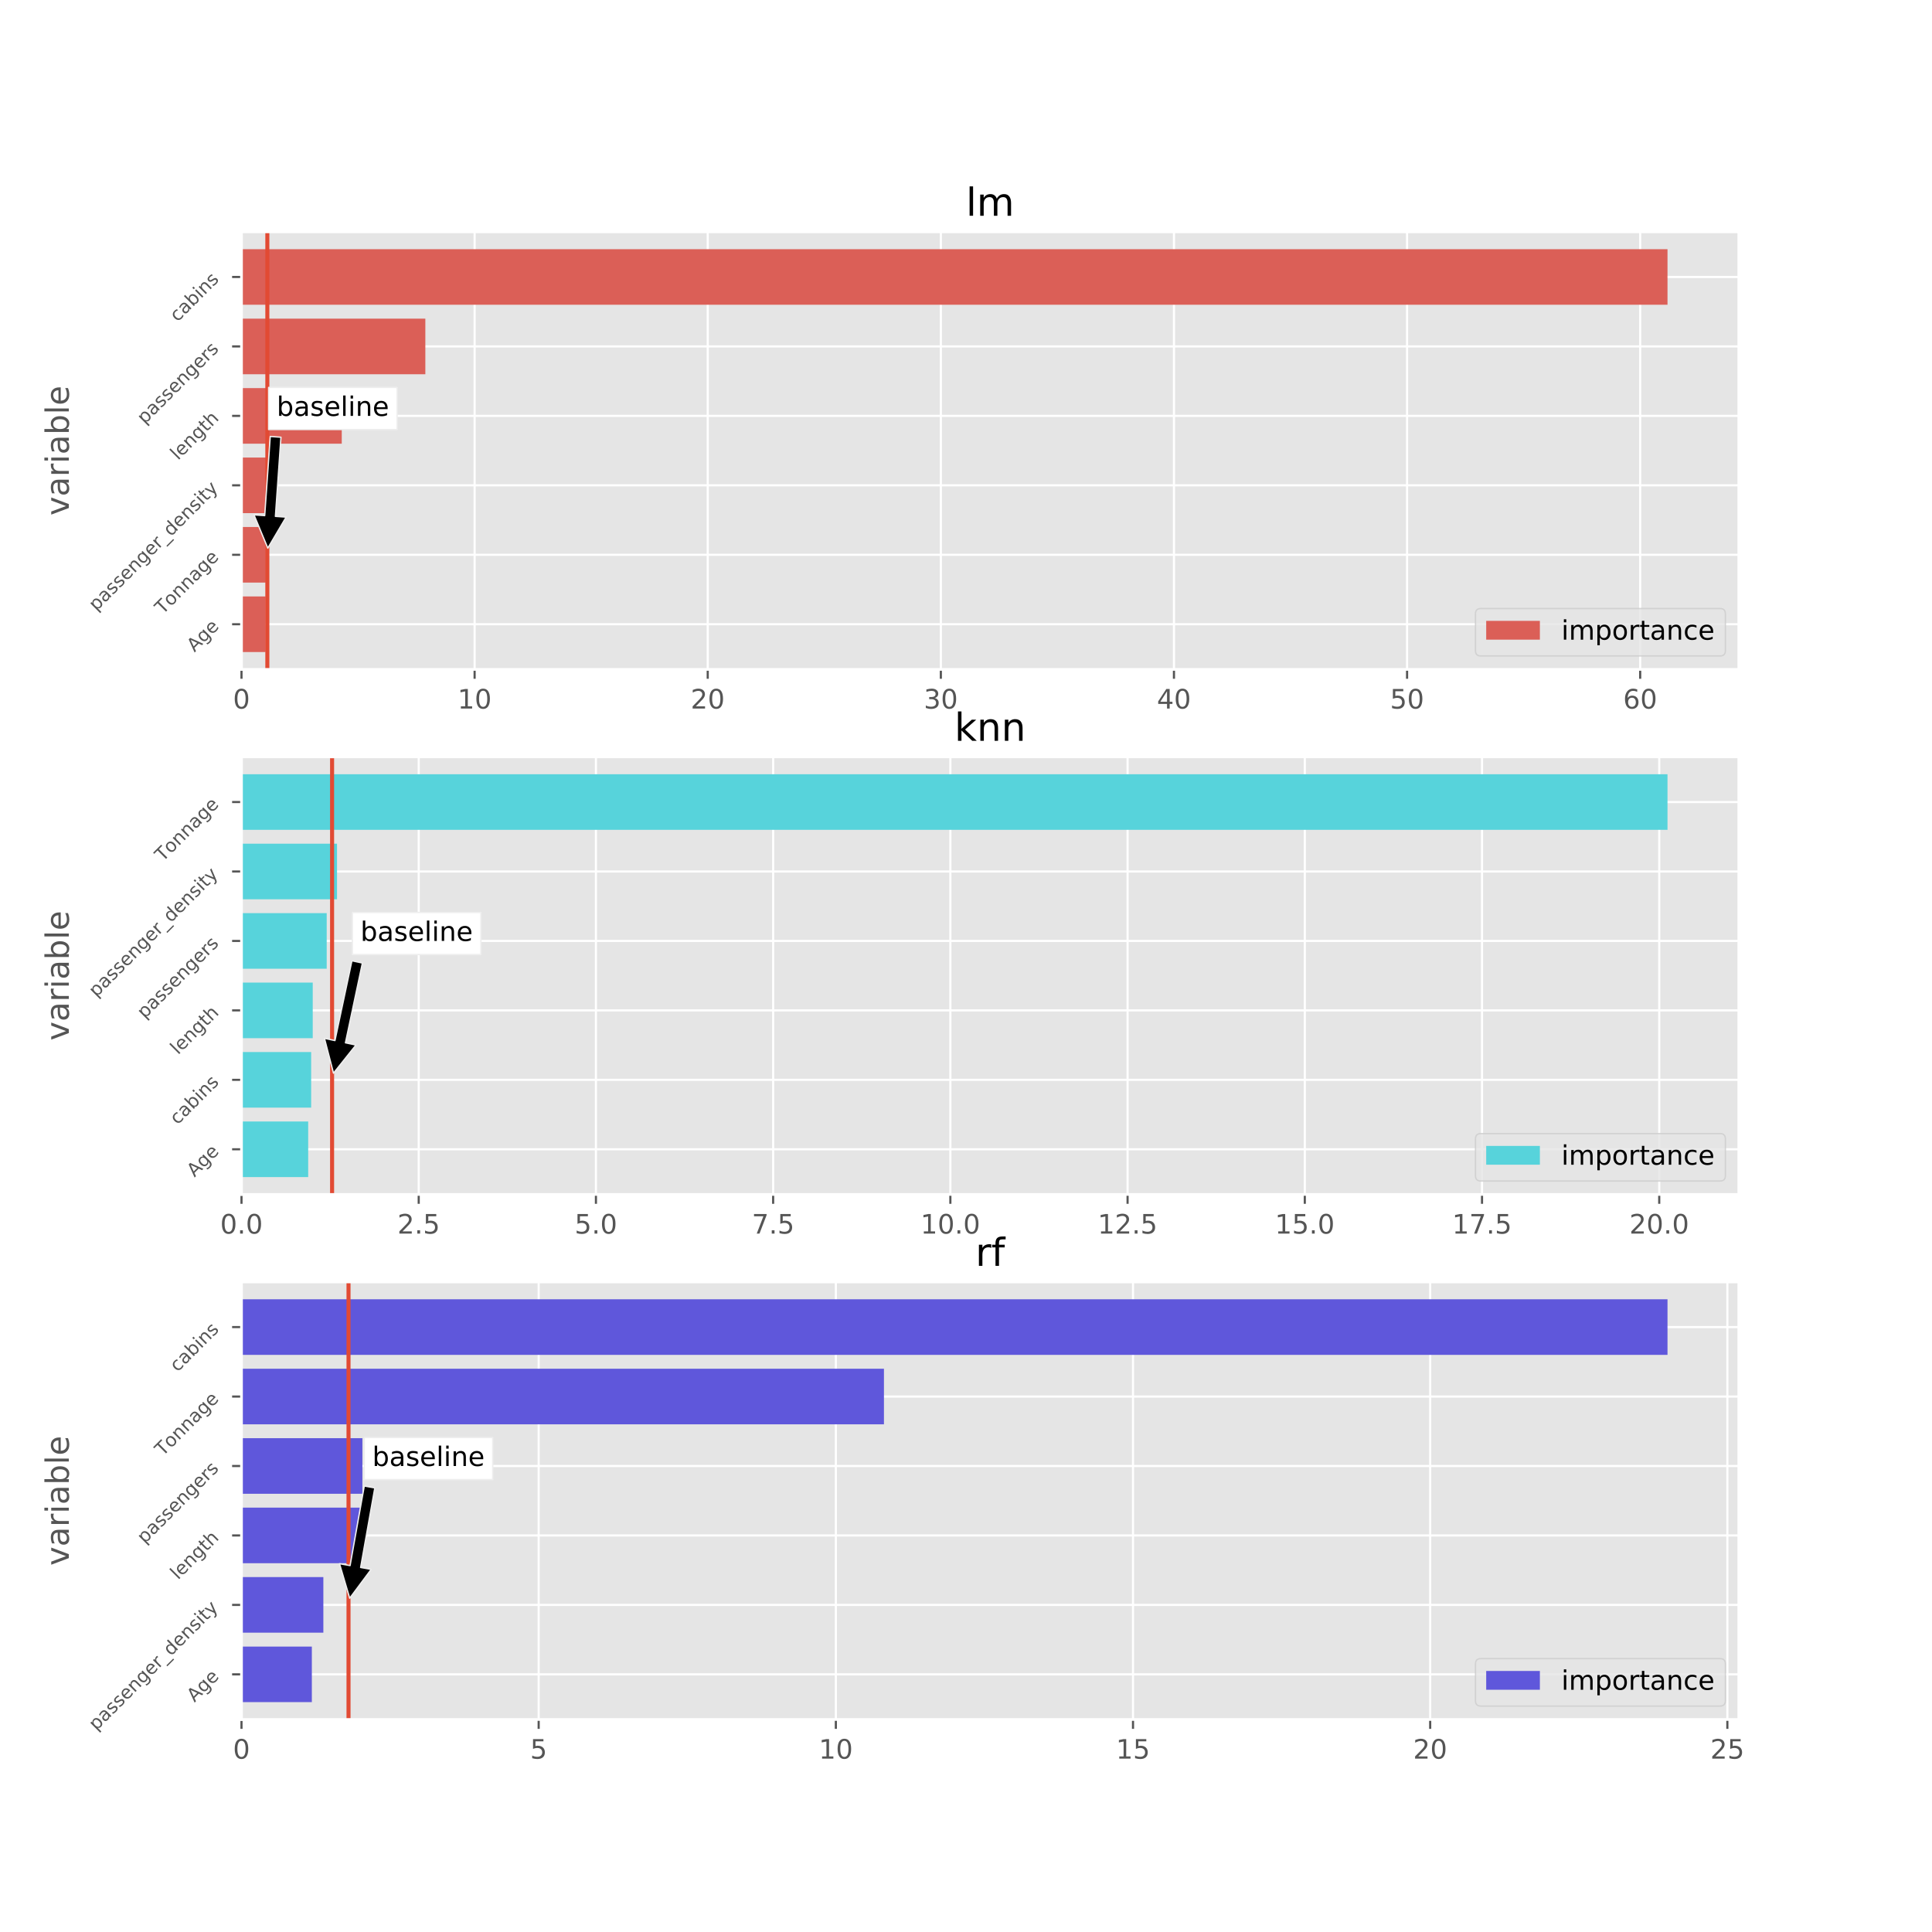 <?xml version="1.0" encoding="utf-8" standalone="no"?>
<!DOCTYPE svg PUBLIC "-//W3C//DTD SVG 1.1//EN"
  "http://www.w3.org/Graphics/SVG/1.1/DTD/svg11.dtd">
<!-- Created with matplotlib (https://matplotlib.org/) -->
<svg height="720pt" version="1.1" viewBox="0 0 720 720" width="720pt" xmlns="http://www.w3.org/2000/svg" xmlns:xlink="http://www.w3.org/1999/xlink">
 <defs>
  <style type="text/css">
*{stroke-linecap:butt;stroke-linejoin:round;}
  </style>
 </defs>
 <g id="figure_1">
  <g id="patch_1">
   <path d="M 0 720 
L 720 720 
L 720 0 
L 0 0 
z
" style="fill:#ffffff;"/>
  </g>
  <g id="axes_1">
   <g id="patch_2">
    <path d="M 90 249.459 
L 648 249.459 
L 648 86.4 
L 90 86.4 
z
" style="fill:#e5e5e5;"/>
   </g>
   <g id="matplotlib.axis_1">
    <g id="xtick_1">
     <g id="line2d_1">
      <path clip-path="url(#p75854a6cb4)" d="M 90 249.459 
L 90 86.4 
" style="fill:none;stroke:#ffffff;stroke-linecap:square;stroke-width:0.8;"/>
     </g>
     <g id="line2d_2">
      <defs>
       <path d="M 0 0 
L 0 3.5 
" id="mda31a9f7e9" style="stroke:#555555;stroke-width:0.8;"/>
      </defs>
      <g>
       <use style="fill:#555555;stroke:#555555;stroke-width:0.8;" x="90" xlink:href="#mda31a9f7e9" y="249.459"/>
      </g>
     </g>
     <g id="text_1">
      <!-- 0 -->
      <defs>
       <path d="M 31.781 66.406 
Q 24.172 66.406 20.328 58.906 
Q 16.5 51.422 16.5 36.375 
Q 16.5 21.391 20.328 13.891 
Q 24.172 6.391 31.781 6.391 
Q 39.453 6.391 43.281 13.891 
Q 47.125 21.391 47.125 36.375 
Q 47.125 51.422 43.281 58.906 
Q 39.453 66.406 31.781 66.406 
z
M 31.781 74.219 
Q 44.047 74.219 50.516 64.516 
Q 56.984 54.828 56.984 36.375 
Q 56.984 17.969 50.516 8.266 
Q 44.047 -1.422 31.781 -1.422 
Q 19.531 -1.422 13.062 8.266 
Q 6.594 17.969 6.594 36.375 
Q 6.594 54.828 13.062 64.516 
Q 19.531 74.219 31.781 74.219 
z
" id="DejaVuSans-48"/>
      </defs>
      <g style="fill:#555555;" transform="translate(86.819 264.057)scale(0.1 -0.1)">
       <use xlink:href="#DejaVuSans-48"/>
      </g>
     </g>
    </g>
    <g id="xtick_2">
     <g id="line2d_3">
      <path clip-path="url(#p75854a6cb4)" d="M 176.875 249.459 
L 176.875 86.4 
" style="fill:none;stroke:#ffffff;stroke-linecap:square;stroke-width:0.8;"/>
     </g>
     <g id="line2d_4">
      <g>
       <use style="fill:#555555;stroke:#555555;stroke-width:0.8;" x="176.875" xlink:href="#mda31a9f7e9" y="249.459"/>
      </g>
     </g>
     <g id="text_2">
      <!-- 10 -->
      <defs>
       <path d="M 12.406 8.297 
L 28.516 8.297 
L 28.516 63.922 
L 10.984 60.406 
L 10.984 69.391 
L 28.422 72.906 
L 38.281 72.906 
L 38.281 8.297 
L 54.391 8.297 
L 54.391 0 
L 12.406 0 
z
" id="DejaVuSans-49"/>
      </defs>
      <g style="fill:#555555;" transform="translate(170.512 264.057)scale(0.1 -0.1)">
       <use xlink:href="#DejaVuSans-49"/>
       <use x="63.623" xlink:href="#DejaVuSans-48"/>
      </g>
     </g>
    </g>
    <g id="xtick_3">
     <g id="line2d_5">
      <path clip-path="url(#p75854a6cb4)" d="M 263.75 249.459 
L 263.75 86.4 
" style="fill:none;stroke:#ffffff;stroke-linecap:square;stroke-width:0.8;"/>
     </g>
     <g id="line2d_6">
      <g>
       <use style="fill:#555555;stroke:#555555;stroke-width:0.8;" x="263.75" xlink:href="#mda31a9f7e9" y="249.459"/>
      </g>
     </g>
     <g id="text_3">
      <!-- 20 -->
      <defs>
       <path d="M 19.188 8.297 
L 53.609 8.297 
L 53.609 0 
L 7.328 0 
L 7.328 8.297 
Q 12.938 14.109 22.625 23.891 
Q 32.328 33.688 34.812 36.531 
Q 39.547 41.844 41.422 45.531 
Q 43.312 49.219 43.312 52.781 
Q 43.312 58.594 39.234 62.25 
Q 35.156 65.922 28.609 65.922 
Q 23.969 65.922 18.812 64.312 
Q 13.672 62.703 7.812 59.422 
L 7.812 69.391 
Q 13.766 71.781 18.938 73 
Q 24.125 74.219 28.422 74.219 
Q 39.75 74.219 46.484 68.547 
Q 53.219 62.891 53.219 53.422 
Q 53.219 48.922 51.531 44.891 
Q 49.859 40.875 45.406 35.406 
Q 44.188 33.984 37.641 27.219 
Q 31.109 20.453 19.188 8.297 
z
" id="DejaVuSans-50"/>
      </defs>
      <g style="fill:#555555;" transform="translate(257.387 264.057)scale(0.1 -0.1)">
       <use xlink:href="#DejaVuSans-50"/>
       <use x="63.623" xlink:href="#DejaVuSans-48"/>
      </g>
     </g>
    </g>
    <g id="xtick_4">
     <g id="line2d_7">
      <path clip-path="url(#p75854a6cb4)" d="M 350.625 249.459 
L 350.625 86.4 
" style="fill:none;stroke:#ffffff;stroke-linecap:square;stroke-width:0.8;"/>
     </g>
     <g id="line2d_8">
      <g>
       <use style="fill:#555555;stroke:#555555;stroke-width:0.8;" x="350.625" xlink:href="#mda31a9f7e9" y="249.459"/>
      </g>
     </g>
     <g id="text_4">
      <!-- 30 -->
      <defs>
       <path d="M 40.578 39.312 
Q 47.656 37.797 51.625 33 
Q 55.609 28.219 55.609 21.188 
Q 55.609 10.406 48.188 4.484 
Q 40.766 -1.422 27.094 -1.422 
Q 22.516 -1.422 17.656 -0.516 
Q 12.797 0.391 7.625 2.203 
L 7.625 11.719 
Q 11.719 9.328 16.594 8.109 
Q 21.484 6.891 26.812 6.891 
Q 36.078 6.891 40.938 10.547 
Q 45.797 14.203 45.797 21.188 
Q 45.797 27.641 41.281 31.266 
Q 36.766 34.906 28.719 34.906 
L 20.219 34.906 
L 20.219 43.016 
L 29.109 43.016 
Q 36.375 43.016 40.234 45.922 
Q 44.094 48.828 44.094 54.297 
Q 44.094 59.906 40.109 62.906 
Q 36.141 65.922 28.719 65.922 
Q 24.656 65.922 20.016 65.031 
Q 15.375 64.156 9.812 62.312 
L 9.812 71.094 
Q 15.438 72.656 20.344 73.438 
Q 25.25 74.219 29.594 74.219 
Q 40.828 74.219 47.359 69.109 
Q 53.906 64.016 53.906 55.328 
Q 53.906 49.266 50.438 45.094 
Q 46.969 40.922 40.578 39.312 
z
" id="DejaVuSans-51"/>
      </defs>
      <g style="fill:#555555;" transform="translate(344.262 264.057)scale(0.1 -0.1)">
       <use xlink:href="#DejaVuSans-51"/>
       <use x="63.623" xlink:href="#DejaVuSans-48"/>
      </g>
     </g>
    </g>
    <g id="xtick_5">
     <g id="line2d_9">
      <path clip-path="url(#p75854a6cb4)" d="M 437.499 249.459 
L 437.499 86.4 
" style="fill:none;stroke:#ffffff;stroke-linecap:square;stroke-width:0.8;"/>
     </g>
     <g id="line2d_10">
      <g>
       <use style="fill:#555555;stroke:#555555;stroke-width:0.8;" x="437.499" xlink:href="#mda31a9f7e9" y="249.459"/>
      </g>
     </g>
     <g id="text_5">
      <!-- 40 -->
      <defs>
       <path d="M 37.797 64.312 
L 12.891 25.391 
L 37.797 25.391 
z
M 35.203 72.906 
L 47.609 72.906 
L 47.609 25.391 
L 58.016 25.391 
L 58.016 17.188 
L 47.609 17.188 
L 47.609 0 
L 37.797 0 
L 37.797 17.188 
L 4.891 17.188 
L 4.891 26.703 
z
" id="DejaVuSans-52"/>
      </defs>
      <g style="fill:#555555;" transform="translate(431.137 264.057)scale(0.1 -0.1)">
       <use xlink:href="#DejaVuSans-52"/>
       <use x="63.623" xlink:href="#DejaVuSans-48"/>
      </g>
     </g>
    </g>
    <g id="xtick_6">
     <g id="line2d_11">
      <path clip-path="url(#p75854a6cb4)" d="M 524.374 249.459 
L 524.374 86.4 
" style="fill:none;stroke:#ffffff;stroke-linecap:square;stroke-width:0.8;"/>
     </g>
     <g id="line2d_12">
      <g>
       <use style="fill:#555555;stroke:#555555;stroke-width:0.8;" x="524.374" xlink:href="#mda31a9f7e9" y="249.459"/>
      </g>
     </g>
     <g id="text_6">
      <!-- 50 -->
      <defs>
       <path d="M 10.797 72.906 
L 49.516 72.906 
L 49.516 64.594 
L 19.828 64.594 
L 19.828 46.734 
Q 21.969 47.469 24.109 47.828 
Q 26.266 48.188 28.422 48.188 
Q 40.625 48.188 47.75 41.5 
Q 54.891 34.812 54.891 23.391 
Q 54.891 11.625 47.562 5.094 
Q 40.234 -1.422 26.906 -1.422 
Q 22.312 -1.422 17.547 -0.641 
Q 12.797 0.141 7.719 1.703 
L 7.719 11.625 
Q 12.109 9.234 16.797 8.062 
Q 21.484 6.891 26.703 6.891 
Q 35.156 6.891 40.078 11.328 
Q 45.016 15.766 45.016 23.391 
Q 45.016 31 40.078 35.438 
Q 35.156 39.891 26.703 39.891 
Q 22.75 39.891 18.812 39.016 
Q 14.891 38.141 10.797 36.281 
z
" id="DejaVuSans-53"/>
      </defs>
      <g style="fill:#555555;" transform="translate(518.012 264.057)scale(0.1 -0.1)">
       <use xlink:href="#DejaVuSans-53"/>
       <use x="63.623" xlink:href="#DejaVuSans-48"/>
      </g>
     </g>
    </g>
    <g id="xtick_7">
     <g id="line2d_13">
      <path clip-path="url(#p75854a6cb4)" d="M 611.249 249.459 
L 611.249 86.4 
" style="fill:none;stroke:#ffffff;stroke-linecap:square;stroke-width:0.8;"/>
     </g>
     <g id="line2d_14">
      <g>
       <use style="fill:#555555;stroke:#555555;stroke-width:0.8;" x="611.249" xlink:href="#mda31a9f7e9" y="249.459"/>
      </g>
     </g>
     <g id="text_7">
      <!-- 60 -->
      <defs>
       <path d="M 33.016 40.375 
Q 26.375 40.375 22.484 35.828 
Q 18.609 31.297 18.609 23.391 
Q 18.609 15.531 22.484 10.953 
Q 26.375 6.391 33.016 6.391 
Q 39.656 6.391 43.531 10.953 
Q 47.406 15.531 47.406 23.391 
Q 47.406 31.297 43.531 35.828 
Q 39.656 40.375 33.016 40.375 
z
M 52.594 71.297 
L 52.594 62.312 
Q 48.875 64.062 45.094 64.984 
Q 41.312 65.922 37.594 65.922 
Q 27.828 65.922 22.672 59.328 
Q 17.531 52.734 16.797 39.406 
Q 19.672 43.656 24.016 45.922 
Q 28.375 48.188 33.594 48.188 
Q 44.578 48.188 50.953 41.516 
Q 57.328 34.859 57.328 23.391 
Q 57.328 12.156 50.688 5.359 
Q 44.047 -1.422 33.016 -1.422 
Q 20.359 -1.422 13.672 8.266 
Q 6.984 17.969 6.984 36.375 
Q 6.984 53.656 15.188 63.938 
Q 23.391 74.219 37.203 74.219 
Q 40.922 74.219 44.703 73.484 
Q 48.484 72.75 52.594 71.297 
z
" id="DejaVuSans-54"/>
      </defs>
      <g style="fill:#555555;" transform="translate(604.887 264.057)scale(0.1 -0.1)">
       <use xlink:href="#DejaVuSans-54"/>
       <use x="63.623" xlink:href="#DejaVuSans-48"/>
      </g>
     </g>
    </g>
   </g>
   <g id="matplotlib.axis_2">
    <g id="ytick_1">
     <g id="line2d_15">
      <path clip-path="url(#p75854a6cb4)" d="M 90 232.635 
L 648 232.635 
" style="fill:none;stroke:#ffffff;stroke-linecap:square;stroke-width:0.8;"/>
     </g>
     <g id="line2d_16">
      <defs>
       <path d="M 0 0 
L -3.5 0 
" id="m79d5ab13c1" style="stroke:#555555;stroke-width:0.8;"/>
      </defs>
      <g>
       <use style="fill:#555555;stroke:#555555;stroke-width:0.8;" x="90" xlink:href="#m79d5ab13c1" y="232.635"/>
      </g>
     </g>
     <g id="text_8">
      <!-- Age -->
      <defs>
       <path d="M 34.188 63.188 
L 20.797 26.906 
L 47.609 26.906 
z
M 28.609 72.906 
L 39.797 72.906 
L 67.578 0 
L 57.328 0 
L 50.688 18.703 
L 17.828 18.703 
L 11.188 0 
L 0.781 0 
z
" id="DejaVuSans-65"/>
       <path d="M 45.406 27.984 
Q 45.406 37.75 41.375 43.109 
Q 37.359 48.484 30.078 48.484 
Q 22.859 48.484 18.828 43.109 
Q 14.797 37.75 14.797 27.984 
Q 14.797 18.266 18.828 12.891 
Q 22.859 7.516 30.078 7.516 
Q 37.359 7.516 41.375 12.891 
Q 45.406 18.266 45.406 27.984 
z
M 54.391 6.781 
Q 54.391 -7.172 48.188 -13.984 
Q 42 -20.797 29.203 -20.797 
Q 24.469 -20.797 20.266 -20.094 
Q 16.062 -19.391 12.109 -17.922 
L 12.109 -9.188 
Q 16.062 -11.328 19.922 -12.344 
Q 23.781 -13.375 27.781 -13.375 
Q 36.625 -13.375 41.016 -8.766 
Q 45.406 -4.156 45.406 5.172 
L 45.406 9.625 
Q 42.625 4.781 38.281 2.391 
Q 33.938 0 27.875 0 
Q 17.828 0 11.672 7.656 
Q 5.516 15.328 5.516 27.984 
Q 5.516 40.672 11.672 48.328 
Q 17.828 56 27.875 56 
Q 33.938 56 38.281 53.609 
Q 42.625 51.219 45.406 46.391 
L 45.406 54.688 
L 54.391 54.688 
z
" id="DejaVuSans-103"/>
       <path d="M 56.203 29.594 
L 56.203 25.203 
L 14.891 25.203 
Q 15.484 15.922 20.484 11.062 
Q 25.484 6.203 34.422 6.203 
Q 39.594 6.203 44.453 7.469 
Q 49.312 8.734 54.109 11.281 
L 54.109 2.781 
Q 49.266 0.734 44.188 -0.344 
Q 39.109 -1.422 33.891 -1.422 
Q 20.797 -1.422 13.156 6.188 
Q 5.516 13.812 5.516 26.812 
Q 5.516 40.234 12.766 48.109 
Q 20.016 56 32.328 56 
Q 43.359 56 49.781 48.891 
Q 56.203 41.797 56.203 29.594 
z
M 47.219 32.234 
Q 47.125 39.594 43.094 43.984 
Q 39.062 48.391 32.422 48.391 
Q 24.906 48.391 20.391 44.141 
Q 15.875 39.891 15.188 32.172 
z
" id="DejaVuSans-101"/>
      </defs>
      <g style="fill:#555555;" transform="translate(72.488 243.219)rotate(-45)scale(0.069 -0.069)">
       <use xlink:href="#DejaVuSans-65"/>
       <use x="68.408" xlink:href="#DejaVuSans-103"/>
       <use x="131.885" xlink:href="#DejaVuSans-101"/>
      </g>
     </g>
    </g>
    <g id="ytick_2">
     <g id="line2d_17">
      <path clip-path="url(#p75854a6cb4)" d="M 90 206.753 
L 648 206.753 
" style="fill:none;stroke:#ffffff;stroke-linecap:square;stroke-width:0.8;"/>
     </g>
     <g id="line2d_18">
      <g>
       <use style="fill:#555555;stroke:#555555;stroke-width:0.8;" x="90" xlink:href="#m79d5ab13c1" y="206.753"/>
      </g>
     </g>
     <g id="text_9">
      <!-- Tonnage -->
      <defs>
       <path d="M -0.297 72.906 
L 61.375 72.906 
L 61.375 64.594 
L 35.5 64.594 
L 35.5 0 
L 25.594 0 
L 25.594 64.594 
L -0.297 64.594 
z
" id="DejaVuSans-84"/>
       <path d="M 30.609 48.391 
Q 23.391 48.391 19.188 42.75 
Q 14.984 37.109 14.984 27.297 
Q 14.984 17.484 19.156 11.844 
Q 23.344 6.203 30.609 6.203 
Q 37.797 6.203 41.984 11.859 
Q 46.188 17.531 46.188 27.297 
Q 46.188 37.016 41.984 42.703 
Q 37.797 48.391 30.609 48.391 
z
M 30.609 56 
Q 42.328 56 49.016 48.375 
Q 55.719 40.766 55.719 27.297 
Q 55.719 13.875 49.016 6.219 
Q 42.328 -1.422 30.609 -1.422 
Q 18.844 -1.422 12.172 6.219 
Q 5.516 13.875 5.516 27.297 
Q 5.516 40.766 12.172 48.375 
Q 18.844 56 30.609 56 
z
" id="DejaVuSans-111"/>
       <path d="M 54.891 33.016 
L 54.891 0 
L 45.906 0 
L 45.906 32.719 
Q 45.906 40.484 42.875 44.328 
Q 39.844 48.188 33.797 48.188 
Q 26.516 48.188 22.312 43.547 
Q 18.109 38.922 18.109 30.906 
L 18.109 0 
L 9.078 0 
L 9.078 54.688 
L 18.109 54.688 
L 18.109 46.188 
Q 21.344 51.125 25.703 53.562 
Q 30.078 56 35.797 56 
Q 45.219 56 50.047 50.172 
Q 54.891 44.344 54.891 33.016 
z
" id="DejaVuSans-110"/>
       <path d="M 34.281 27.484 
Q 23.391 27.484 19.188 25 
Q 14.984 22.516 14.984 16.5 
Q 14.984 11.719 18.141 8.906 
Q 21.297 6.109 26.703 6.109 
Q 34.188 6.109 38.703 11.406 
Q 43.219 16.703 43.219 25.484 
L 43.219 27.484 
z
M 52.203 31.203 
L 52.203 0 
L 43.219 0 
L 43.219 8.297 
Q 40.141 3.328 35.547 0.953 
Q 30.953 -1.422 24.312 -1.422 
Q 15.922 -1.422 10.953 3.297 
Q 6 8.016 6 15.922 
Q 6 25.141 12.172 29.828 
Q 18.359 34.516 30.609 34.516 
L 43.219 34.516 
L 43.219 35.406 
Q 43.219 41.609 39.141 45 
Q 35.062 48.391 27.688 48.391 
Q 23 48.391 18.547 47.266 
Q 14.109 46.141 10.016 43.891 
L 10.016 52.203 
Q 14.938 54.109 19.578 55.047 
Q 24.219 56 28.609 56 
Q 40.484 56 46.344 49.844 
Q 52.203 43.703 52.203 31.203 
z
" id="DejaVuSans-97"/>
      </defs>
      <g style="fill:#555555;" transform="translate(60.63 229.194)rotate(-45)scale(0.069 -0.069)">
       <use xlink:href="#DejaVuSans-84"/>
       <use x="60.818" xlink:href="#DejaVuSans-111"/>
       <use x="122" xlink:href="#DejaVuSans-110"/>
       <use x="185.379" xlink:href="#DejaVuSans-110"/>
       <use x="248.758" xlink:href="#DejaVuSans-97"/>
       <use x="310.037" xlink:href="#DejaVuSans-103"/>
       <use x="373.514" xlink:href="#DejaVuSans-101"/>
      </g>
     </g>
    </g>
    <g id="ytick_3">
     <g id="line2d_19">
      <path clip-path="url(#p75854a6cb4)" d="M 90 180.871 
L 648 180.871 
" style="fill:none;stroke:#ffffff;stroke-linecap:square;stroke-width:0.8;"/>
     </g>
     <g id="line2d_20">
      <g>
       <use style="fill:#555555;stroke:#555555;stroke-width:0.8;" x="90" xlink:href="#m79d5ab13c1" y="180.871"/>
      </g>
     </g>
     <g id="text_10">
      <!-- passenger_density -->
      <defs>
       <path d="M 18.109 8.203 
L 18.109 -20.797 
L 9.078 -20.797 
L 9.078 54.688 
L 18.109 54.688 
L 18.109 46.391 
Q 20.953 51.266 25.266 53.625 
Q 29.594 56 35.594 56 
Q 45.562 56 51.781 48.094 
Q 58.016 40.188 58.016 27.297 
Q 58.016 14.406 51.781 6.484 
Q 45.562 -1.422 35.594 -1.422 
Q 29.594 -1.422 25.266 0.953 
Q 20.953 3.328 18.109 8.203 
z
M 48.688 27.297 
Q 48.688 37.203 44.609 42.844 
Q 40.531 48.484 33.406 48.484 
Q 26.266 48.484 22.188 42.844 
Q 18.109 37.203 18.109 27.297 
Q 18.109 17.391 22.188 11.75 
Q 26.266 6.109 33.406 6.109 
Q 40.531 6.109 44.609 11.75 
Q 48.688 17.391 48.688 27.297 
z
" id="DejaVuSans-112"/>
       <path d="M 44.281 53.078 
L 44.281 44.578 
Q 40.484 46.531 36.375 47.5 
Q 32.281 48.484 27.875 48.484 
Q 21.188 48.484 17.844 46.438 
Q 14.5 44.391 14.5 40.281 
Q 14.5 37.156 16.891 35.375 
Q 19.281 33.594 26.516 31.984 
L 29.594 31.297 
Q 39.156 29.25 43.188 25.516 
Q 47.219 21.781 47.219 15.094 
Q 47.219 7.469 41.188 3.016 
Q 35.156 -1.422 24.609 -1.422 
Q 20.219 -1.422 15.453 -0.562 
Q 10.688 0.297 5.422 2 
L 5.422 11.281 
Q 10.406 8.688 15.234 7.391 
Q 20.062 6.109 24.812 6.109 
Q 31.156 6.109 34.562 8.281 
Q 37.984 10.453 37.984 14.406 
Q 37.984 18.062 35.516 20.016 
Q 33.062 21.969 24.703 23.781 
L 21.578 24.516 
Q 13.234 26.266 9.516 29.906 
Q 5.812 33.547 5.812 39.891 
Q 5.812 47.609 11.281 51.797 
Q 16.75 56 26.812 56 
Q 31.781 56 36.172 55.266 
Q 40.578 54.547 44.281 53.078 
z
" id="DejaVuSans-115"/>
       <path d="M 41.109 46.297 
Q 39.594 47.172 37.812 47.578 
Q 36.031 48 33.891 48 
Q 26.266 48 22.188 43.047 
Q 18.109 38.094 18.109 28.812 
L 18.109 0 
L 9.078 0 
L 9.078 54.688 
L 18.109 54.688 
L 18.109 46.188 
Q 20.953 51.172 25.484 53.578 
Q 30.031 56 36.531 56 
Q 37.453 56 38.578 55.875 
Q 39.703 55.766 41.062 55.516 
z
" id="DejaVuSans-114"/>
       <path d="M 50.984 -16.609 
L 50.984 -23.578 
L -0.984 -23.578 
L -0.984 -16.609 
z
" id="DejaVuSans-95"/>
       <path d="M 45.406 46.391 
L 45.406 75.984 
L 54.391 75.984 
L 54.391 0 
L 45.406 0 
L 45.406 8.203 
Q 42.578 3.328 38.25 0.953 
Q 33.938 -1.422 27.875 -1.422 
Q 17.969 -1.422 11.734 6.484 
Q 5.516 14.406 5.516 27.297 
Q 5.516 40.188 11.734 48.094 
Q 17.969 56 27.875 56 
Q 33.938 56 38.25 53.625 
Q 42.578 51.266 45.406 46.391 
z
M 14.797 27.297 
Q 14.797 17.391 18.875 11.75 
Q 22.953 6.109 30.078 6.109 
Q 37.203 6.109 41.297 11.75 
Q 45.406 17.391 45.406 27.297 
Q 45.406 37.203 41.297 42.844 
Q 37.203 48.484 30.078 48.484 
Q 22.953 48.484 18.875 42.844 
Q 14.797 37.203 14.797 27.297 
z
" id="DejaVuSans-100"/>
       <path d="M 9.422 54.688 
L 18.406 54.688 
L 18.406 0 
L 9.422 0 
z
M 9.422 75.984 
L 18.406 75.984 
L 18.406 64.594 
L 9.422 64.594 
z
" id="DejaVuSans-105"/>
       <path d="M 18.312 70.219 
L 18.312 54.688 
L 36.812 54.688 
L 36.812 47.703 
L 18.312 47.703 
L 18.312 18.016 
Q 18.312 11.328 20.141 9.422 
Q 21.969 7.516 27.594 7.516 
L 36.812 7.516 
L 36.812 0 
L 27.594 0 
Q 17.188 0 13.234 3.875 
Q 9.281 7.766 9.281 18.016 
L 9.281 47.703 
L 2.688 47.703 
L 2.688 54.688 
L 9.281 54.688 
L 9.281 70.219 
z
" id="DejaVuSans-116"/>
       <path d="M 32.172 -5.078 
Q 28.375 -14.844 24.75 -17.812 
Q 21.141 -20.797 15.094 -20.797 
L 7.906 -20.797 
L 7.906 -13.281 
L 13.188 -13.281 
Q 16.891 -13.281 18.938 -11.516 
Q 21 -9.766 23.484 -3.219 
L 25.094 0.875 
L 2.984 54.688 
L 12.5 54.688 
L 29.594 11.922 
L 46.688 54.688 
L 56.203 54.688 
z
" id="DejaVuSans-121"/>
      </defs>
      <g style="fill:#555555;" transform="translate(35.879 227.927)rotate(-45)scale(0.069 -0.069)">
       <use xlink:href="#DejaVuSans-112"/>
       <use x="63.477" xlink:href="#DejaVuSans-97"/>
       <use x="124.756" xlink:href="#DejaVuSans-115"/>
       <use x="176.855" xlink:href="#DejaVuSans-115"/>
       <use x="228.955" xlink:href="#DejaVuSans-101"/>
       <use x="290.479" xlink:href="#DejaVuSans-110"/>
       <use x="353.857" xlink:href="#DejaVuSans-103"/>
       <use x="417.334" xlink:href="#DejaVuSans-101"/>
       <use x="478.857" xlink:href="#DejaVuSans-114"/>
       <use x="519.971" xlink:href="#DejaVuSans-95"/>
       <use x="569.971" xlink:href="#DejaVuSans-100"/>
       <use x="633.447" xlink:href="#DejaVuSans-101"/>
       <use x="694.971" xlink:href="#DejaVuSans-110"/>
       <use x="758.35" xlink:href="#DejaVuSans-115"/>
       <use x="810.449" xlink:href="#DejaVuSans-105"/>
       <use x="838.232" xlink:href="#DejaVuSans-116"/>
       <use x="877.441" xlink:href="#DejaVuSans-121"/>
      </g>
     </g>
    </g>
    <g id="ytick_4">
     <g id="line2d_21">
      <path clip-path="url(#p75854a6cb4)" d="M 90 154.988 
L 648 154.988 
" style="fill:none;stroke:#ffffff;stroke-linecap:square;stroke-width:0.8;"/>
     </g>
     <g id="line2d_22">
      <g>
       <use style="fill:#555555;stroke:#555555;stroke-width:0.8;" x="90" xlink:href="#m79d5ab13c1" y="154.988"/>
      </g>
     </g>
     <g id="text_11">
      <!-- length -->
      <defs>
       <path d="M 9.422 75.984 
L 18.406 75.984 
L 18.406 0 
L 9.422 0 
z
" id="DejaVuSans-108"/>
       <path d="M 54.891 33.016 
L 54.891 0 
L 45.906 0 
L 45.906 32.719 
Q 45.906 40.484 42.875 44.328 
Q 39.844 48.188 33.797 48.188 
Q 26.516 48.188 22.312 43.547 
Q 18.109 38.922 18.109 30.906 
L 18.109 0 
L 9.078 0 
L 9.078 75.984 
L 18.109 75.984 
L 18.109 46.188 
Q 21.344 51.125 25.703 53.562 
Q 30.078 56 35.797 56 
Q 45.219 56 50.047 50.172 
Q 54.891 44.344 54.891 33.016 
z
" id="DejaVuSans-104"/>
      </defs>
      <g style="fill:#555555;" transform="translate(66.337 171.722)rotate(-45)scale(0.069 -0.069)">
       <use xlink:href="#DejaVuSans-108"/>
       <use x="27.783" xlink:href="#DejaVuSans-101"/>
       <use x="89.307" xlink:href="#DejaVuSans-110"/>
       <use x="152.686" xlink:href="#DejaVuSans-103"/>
       <use x="216.162" xlink:href="#DejaVuSans-116"/>
       <use x="255.371" xlink:href="#DejaVuSans-104"/>
      </g>
     </g>
    </g>
    <g id="ytick_5">
     <g id="line2d_23">
      <path clip-path="url(#p75854a6cb4)" d="M 90 129.106 
L 648 129.106 
" style="fill:none;stroke:#ffffff;stroke-linecap:square;stroke-width:0.8;"/>
     </g>
     <g id="line2d_24">
      <g>
       <use style="fill:#555555;stroke:#555555;stroke-width:0.8;" x="90" xlink:href="#m79d5ab13c1" y="129.106"/>
      </g>
     </g>
     <g id="text_12">
      <!-- passengers -->
      <g style="fill:#555555;" transform="translate(53.906 158.272)rotate(-45)scale(0.069 -0.069)">
       <use xlink:href="#DejaVuSans-112"/>
       <use x="63.477" xlink:href="#DejaVuSans-97"/>
       <use x="124.756" xlink:href="#DejaVuSans-115"/>
       <use x="176.855" xlink:href="#DejaVuSans-115"/>
       <use x="228.955" xlink:href="#DejaVuSans-101"/>
       <use x="290.479" xlink:href="#DejaVuSans-110"/>
       <use x="353.857" xlink:href="#DejaVuSans-103"/>
       <use x="417.334" xlink:href="#DejaVuSans-101"/>
       <use x="478.857" xlink:href="#DejaVuSans-114"/>
       <use x="519.971" xlink:href="#DejaVuSans-115"/>
      </g>
     </g>
    </g>
    <g id="ytick_6">
     <g id="line2d_25">
      <path clip-path="url(#p75854a6cb4)" d="M 90 103.224 
L 648 103.224 
" style="fill:none;stroke:#ffffff;stroke-linecap:square;stroke-width:0.8;"/>
     </g>
     <g id="line2d_26">
      <g>
       <use style="fill:#555555;stroke:#555555;stroke-width:0.8;" x="90" xlink:href="#m79d5ab13c1" y="103.224"/>
      </g>
     </g>
     <g id="text_13">
      <!-- cabins -->
      <defs>
       <path d="M 48.781 52.594 
L 48.781 44.188 
Q 44.969 46.297 41.141 47.344 
Q 37.312 48.391 33.406 48.391 
Q 24.656 48.391 19.812 42.844 
Q 14.984 37.312 14.984 27.297 
Q 14.984 17.281 19.812 11.734 
Q 24.656 6.203 33.406 6.203 
Q 37.312 6.203 41.141 7.25 
Q 44.969 8.297 48.781 10.406 
L 48.781 2.094 
Q 45.016 0.344 40.984 -0.531 
Q 36.969 -1.422 32.422 -1.422 
Q 20.062 -1.422 12.781 6.344 
Q 5.516 14.109 5.516 27.297 
Q 5.516 40.672 12.859 48.328 
Q 20.219 56 33.016 56 
Q 37.156 56 41.109 55.141 
Q 45.062 54.297 48.781 52.594 
z
" id="DejaVuSans-99"/>
       <path d="M 48.688 27.297 
Q 48.688 37.203 44.609 42.844 
Q 40.531 48.484 33.406 48.484 
Q 26.266 48.484 22.188 42.844 
Q 18.109 37.203 18.109 27.297 
Q 18.109 17.391 22.188 11.75 
Q 26.266 6.109 33.406 6.109 
Q 40.531 6.109 44.609 11.75 
Q 48.688 17.391 48.688 27.297 
z
M 18.109 46.391 
Q 20.953 51.266 25.266 53.625 
Q 29.594 56 35.594 56 
Q 45.562 56 51.781 48.094 
Q 58.016 40.188 58.016 27.297 
Q 58.016 14.406 51.781 6.484 
Q 45.562 -1.422 35.594 -1.422 
Q 29.594 -1.422 25.266 0.953 
Q 20.953 3.328 18.109 8.203 
L 18.109 0 
L 9.078 0 
L 9.078 75.984 
L 18.109 75.984 
z
" id="DejaVuSans-98"/>
      </defs>
      <g style="fill:#555555;" transform="translate(66.129 120.166)rotate(-45)scale(0.069 -0.069)">
       <use xlink:href="#DejaVuSans-99"/>
       <use x="54.98" xlink:href="#DejaVuSans-97"/>
       <use x="116.26" xlink:href="#DejaVuSans-98"/>
       <use x="179.736" xlink:href="#DejaVuSans-105"/>
       <use x="207.52" xlink:href="#DejaVuSans-110"/>
       <use x="270.898" xlink:href="#DejaVuSans-115"/>
      </g>
     </g>
    </g>
    <g id="text_14">
     <!-- variable -->
     <defs>
      <path d="M 2.984 54.688 
L 12.5 54.688 
L 29.594 8.797 
L 46.688 54.688 
L 56.203 54.688 
L 35.688 0 
L 23.484 0 
z
" id="DejaVuSans-118"/>
     </defs>
     <g style="fill:#555555;" transform="translate(25.655 192.136)rotate(-90)scale(0.12 -0.12)">
      <use xlink:href="#DejaVuSans-118"/>
      <use x="59.18" xlink:href="#DejaVuSans-97"/>
      <use x="120.459" xlink:href="#DejaVuSans-114"/>
      <use x="161.572" xlink:href="#DejaVuSans-105"/>
      <use x="189.355" xlink:href="#DejaVuSans-97"/>
      <use x="250.635" xlink:href="#DejaVuSans-98"/>
      <use x="314.111" xlink:href="#DejaVuSans-108"/>
      <use x="341.895" xlink:href="#DejaVuSans-101"/>
     </g>
    </g>
   </g>
   <g id="patch_3">
    <path clip-path="url(#p75854a6cb4)" d="M 90 242.988 
L 98.994 242.988 
L 98.994 222.282 
L 90 222.282 
z
" style="fill:#db5f57;"/>
   </g>
   <g id="patch_4">
    <path clip-path="url(#p75854a6cb4)" d="M 90 217.106 
L 99.048 217.106 
L 99.048 196.4 
L 90 196.4 
z
" style="fill:#db5f57;"/>
   </g>
   <g id="patch_5">
    <path clip-path="url(#p75854a6cb4)" d="M 90 191.224 
L 99.495 191.224 
L 99.495 170.518 
L 90 170.518 
z
" style="fill:#db5f57;"/>
   </g>
   <g id="patch_6">
    <path clip-path="url(#p75854a6cb4)" d="M 90 165.341 
L 127.364 165.341 
L 127.364 144.635 
L 90 144.635 
z
" style="fill:#db5f57;"/>
   </g>
   <g id="patch_7">
    <path clip-path="url(#p75854a6cb4)" d="M 90 139.459 
L 158.512 139.459 
L 158.512 118.753 
L 90 118.753 
z
" style="fill:#db5f57;"/>
   </g>
   <g id="patch_8">
    <path clip-path="url(#p75854a6cb4)" d="M 90 113.576 
L 621.429 113.576 
L 621.429 92.871 
L 90 92.871 
z
" style="fill:#db5f57;"/>
   </g>
   <g id="line2d_27">
    <path clip-path="url(#p75854a6cb4)" d="M 99.631 249.459 
L 99.631 86.4 
" style="fill:none;stroke:#e24a33;stroke-linecap:square;stroke-width:1.5;"/>
   </g>
   <g id="patch_9">
    <path d="M 90 249.459 
L 90 86.4 
" style="fill:none;stroke:#ffffff;stroke-linecap:square;stroke-linejoin:miter;"/>
   </g>
   <g id="patch_10">
    <path d="M 648 249.459 
L 648 86.4 
" style="fill:none;stroke:#ffffff;stroke-linecap:square;stroke-linejoin:miter;"/>
   </g>
   <g id="patch_11">
    <path d="M 90 249.459 
L 648 249.459 
" style="fill:none;stroke:#ffffff;stroke-linecap:square;stroke-linejoin:miter;"/>
   </g>
   <g id="patch_12">
    <path d="M 90 86.4 
L 648 86.4 
" style="fill:none;stroke:#ffffff;stroke-linecap:square;stroke-linejoin:miter;"/>
   </g>
   <g id="patch_13">
    <path d="M 104.7 162.941 
Q 103.669 177.687 102.638 192.432 
L 106.628 192.712 
Q 103.217 198.489 99.805 204.266 
Q 97.231 198.07 94.657 191.874 
L 98.647 192.153 
Q 99.679 177.408 100.71 162.662 
L 104.7 162.941 
z
" style="stroke:#eeeeee;stroke-linecap:round;stroke-width:0.5;"/>
   </g>
   <g id="text_15">
    <g id="patch_14">
     <path d="M 100.106 160.068 
L 147.992 160.068 
L 147.992 144.39 
L 100.106 144.39 
z
" style="fill:#ffffff;stroke:#eeeeee;stroke-linejoin:miter;stroke-width:0.5;"/>
    </g>
    <!-- baseline -->
    <g transform="translate(103.106 154.988)scale(0.1 -0.1)">
     <use xlink:href="#DejaVuSans-98"/>
     <use x="63.477" xlink:href="#DejaVuSans-97"/>
     <use x="124.756" xlink:href="#DejaVuSans-115"/>
     <use x="176.855" xlink:href="#DejaVuSans-101"/>
     <use x="238.379" xlink:href="#DejaVuSans-108"/>
     <use x="266.162" xlink:href="#DejaVuSans-105"/>
     <use x="293.945" xlink:href="#DejaVuSans-110"/>
     <use x="357.324" xlink:href="#DejaVuSans-101"/>
    </g>
   </g>
   <g id="text_16">
    <!-- lm -->
    <defs>
     <path d="M 52 44.188 
Q 55.375 50.25 60.062 53.125 
Q 64.75 56 71.094 56 
Q 79.641 56 84.281 50.016 
Q 88.922 44.047 88.922 33.016 
L 88.922 0 
L 79.891 0 
L 79.891 32.719 
Q 79.891 40.578 77.094 44.375 
Q 74.312 48.188 68.609 48.188 
Q 61.625 48.188 57.562 43.547 
Q 53.516 38.922 53.516 30.906 
L 53.516 0 
L 44.484 0 
L 44.484 32.719 
Q 44.484 40.625 41.703 44.406 
Q 38.922 48.188 33.109 48.188 
Q 26.219 48.188 22.156 43.531 
Q 18.109 38.875 18.109 30.906 
L 18.109 0 
L 9.078 0 
L 9.078 54.688 
L 18.109 54.688 
L 18.109 46.188 
Q 21.188 51.219 25.484 53.609 
Q 29.781 56 35.688 56 
Q 41.656 56 45.828 52.969 
Q 50 49.953 52 44.188 
z
" id="DejaVuSans-109"/>
    </defs>
    <g transform="translate(359.986 80.4)scale(0.144 -0.144)">
     <use xlink:href="#DejaVuSans-108"/>
     <use x="27.783" xlink:href="#DejaVuSans-109"/>
    </g>
   </g>
   <g id="legend_1">
    <g id="patch_15">
     <path d="M 551.866 244.459 
L 641 244.459 
Q 643 244.459 643 242.459 
L 643 228.781 
Q 643 226.781 641 226.781 
L 551.866 226.781 
Q 549.866 226.781 549.866 228.781 
L 549.866 242.459 
Q 549.866 244.459 551.866 244.459 
z
" style="fill:#e5e5e5;opacity:0.8;stroke:#cccccc;stroke-linejoin:miter;stroke-width:0.5;"/>
    </g>
    <g id="patch_16">
     <path d="M 553.866 238.379 
L 573.866 238.379 
L 573.866 231.379 
L 553.866 231.379 
z
" style="fill:#db5f57;"/>
    </g>
    <g id="text_17">
     <!-- importance -->
     <g transform="translate(581.866 238.379)scale(0.1 -0.1)">
      <use xlink:href="#DejaVuSans-105"/>
      <use x="27.783" xlink:href="#DejaVuSans-109"/>
      <use x="125.195" xlink:href="#DejaVuSans-112"/>
      <use x="188.672" xlink:href="#DejaVuSans-111"/>
      <use x="249.854" xlink:href="#DejaVuSans-114"/>
      <use x="290.967" xlink:href="#DejaVuSans-116"/>
      <use x="330.176" xlink:href="#DejaVuSans-97"/>
      <use x="391.455" xlink:href="#DejaVuSans-110"/>
      <use x="454.834" xlink:href="#DejaVuSans-99"/>
      <use x="509.814" xlink:href="#DejaVuSans-101"/>
     </g>
    </g>
   </g>
  </g>
  <g id="axes_2">
   <g id="patch_17">
    <path d="M 90 445.129 
L 648 445.129 
L 648 282.071 
L 90 282.071 
z
" style="fill:#e5e5e5;"/>
   </g>
   <g id="matplotlib.axis_3">
    <g id="xtick_8">
     <g id="line2d_28">
      <path clip-path="url(#pfd3c6ab455)" d="M 90 445.129 
L 90 282.071 
" style="fill:none;stroke:#ffffff;stroke-linecap:square;stroke-width:0.8;"/>
     </g>
     <g id="line2d_29">
      <g>
       <use style="fill:#555555;stroke:#555555;stroke-width:0.8;" x="90" xlink:href="#mda31a9f7e9" y="445.129"/>
      </g>
     </g>
     <g id="text_18">
      <!-- 0.0 -->
      <defs>
       <path d="M 10.688 12.406 
L 21 12.406 
L 21 0 
L 10.688 0 
z
" id="DejaVuSans-46"/>
      </defs>
      <g style="fill:#555555;" transform="translate(82.048 459.728)scale(0.1 -0.1)">
       <use xlink:href="#DejaVuSans-48"/>
       <use x="63.623" xlink:href="#DejaVuSans-46"/>
       <use x="95.41" xlink:href="#DejaVuSans-48"/>
      </g>
     </g>
    </g>
    <g id="xtick_9">
     <g id="line2d_30">
      <path clip-path="url(#pfd3c6ab455)" d="M 156.043 445.129 
L 156.043 282.071 
" style="fill:none;stroke:#ffffff;stroke-linecap:square;stroke-width:0.8;"/>
     </g>
     <g id="line2d_31">
      <g>
       <use style="fill:#555555;stroke:#555555;stroke-width:0.8;" x="156.043" xlink:href="#mda31a9f7e9" y="445.129"/>
      </g>
     </g>
     <g id="text_19">
      <!-- 2.5 -->
      <g style="fill:#555555;" transform="translate(148.092 459.728)scale(0.1 -0.1)">
       <use xlink:href="#DejaVuSans-50"/>
       <use x="63.623" xlink:href="#DejaVuSans-46"/>
       <use x="95.41" xlink:href="#DejaVuSans-53"/>
      </g>
     </g>
    </g>
    <g id="xtick_10">
     <g id="line2d_32">
      <path clip-path="url(#pfd3c6ab455)" d="M 222.087 445.129 
L 222.087 282.071 
" style="fill:none;stroke:#ffffff;stroke-linecap:square;stroke-width:0.8;"/>
     </g>
     <g id="line2d_33">
      <g>
       <use style="fill:#555555;stroke:#555555;stroke-width:0.8;" x="222.087" xlink:href="#mda31a9f7e9" y="445.129"/>
      </g>
     </g>
     <g id="text_20">
      <!-- 5.0 -->
      <g style="fill:#555555;" transform="translate(214.135 459.728)scale(0.1 -0.1)">
       <use xlink:href="#DejaVuSans-53"/>
       <use x="63.623" xlink:href="#DejaVuSans-46"/>
       <use x="95.41" xlink:href="#DejaVuSans-48"/>
      </g>
     </g>
    </g>
    <g id="xtick_11">
     <g id="line2d_34">
      <path clip-path="url(#pfd3c6ab455)" d="M 288.13 445.129 
L 288.13 282.071 
" style="fill:none;stroke:#ffffff;stroke-linecap:square;stroke-width:0.8;"/>
     </g>
     <g id="line2d_35">
      <g>
       <use style="fill:#555555;stroke:#555555;stroke-width:0.8;" x="288.13" xlink:href="#mda31a9f7e9" y="445.129"/>
      </g>
     </g>
     <g id="text_21">
      <!-- 7.5 -->
      <defs>
       <path d="M 8.203 72.906 
L 55.078 72.906 
L 55.078 68.703 
L 28.609 0 
L 18.312 0 
L 43.219 64.594 
L 8.203 64.594 
z
" id="DejaVuSans-55"/>
      </defs>
      <g style="fill:#555555;" transform="translate(280.179 459.728)scale(0.1 -0.1)">
       <use xlink:href="#DejaVuSans-55"/>
       <use x="63.623" xlink:href="#DejaVuSans-46"/>
       <use x="95.41" xlink:href="#DejaVuSans-53"/>
      </g>
     </g>
    </g>
    <g id="xtick_12">
     <g id="line2d_36">
      <path clip-path="url(#pfd3c6ab455)" d="M 354.173 445.129 
L 354.173 282.071 
" style="fill:none;stroke:#ffffff;stroke-linecap:square;stroke-width:0.8;"/>
     </g>
     <g id="line2d_37">
      <g>
       <use style="fill:#555555;stroke:#555555;stroke-width:0.8;" x="354.173" xlink:href="#mda31a9f7e9" y="445.129"/>
      </g>
     </g>
     <g id="text_22">
      <!-- 10.0 -->
      <g style="fill:#555555;" transform="translate(343.041 459.728)scale(0.1 -0.1)">
       <use xlink:href="#DejaVuSans-49"/>
       <use x="63.623" xlink:href="#DejaVuSans-48"/>
       <use x="127.246" xlink:href="#DejaVuSans-46"/>
       <use x="159.033" xlink:href="#DejaVuSans-48"/>
      </g>
     </g>
    </g>
    <g id="xtick_13">
     <g id="line2d_38">
      <path clip-path="url(#pfd3c6ab455)" d="M 420.217 445.129 
L 420.217 282.071 
" style="fill:none;stroke:#ffffff;stroke-linecap:square;stroke-width:0.8;"/>
     </g>
     <g id="line2d_39">
      <g>
       <use style="fill:#555555;stroke:#555555;stroke-width:0.8;" x="420.217" xlink:href="#mda31a9f7e9" y="445.129"/>
      </g>
     </g>
     <g id="text_23">
      <!-- 12.5 -->
      <g style="fill:#555555;" transform="translate(409.084 459.728)scale(0.1 -0.1)">
       <use xlink:href="#DejaVuSans-49"/>
       <use x="63.623" xlink:href="#DejaVuSans-50"/>
       <use x="127.246" xlink:href="#DejaVuSans-46"/>
       <use x="159.033" xlink:href="#DejaVuSans-53"/>
      </g>
     </g>
    </g>
    <g id="xtick_14">
     <g id="line2d_40">
      <path clip-path="url(#pfd3c6ab455)" d="M 486.26 445.129 
L 486.26 282.071 
" style="fill:none;stroke:#ffffff;stroke-linecap:square;stroke-width:0.8;"/>
     </g>
     <g id="line2d_41">
      <g>
       <use style="fill:#555555;stroke:#555555;stroke-width:0.8;" x="486.26" xlink:href="#mda31a9f7e9" y="445.129"/>
      </g>
     </g>
     <g id="text_24">
      <!-- 15.0 -->
      <g style="fill:#555555;" transform="translate(475.127 459.728)scale(0.1 -0.1)">
       <use xlink:href="#DejaVuSans-49"/>
       <use x="63.623" xlink:href="#DejaVuSans-53"/>
       <use x="127.246" xlink:href="#DejaVuSans-46"/>
       <use x="159.033" xlink:href="#DejaVuSans-48"/>
      </g>
     </g>
    </g>
    <g id="xtick_15">
     <g id="line2d_42">
      <path clip-path="url(#pfd3c6ab455)" d="M 552.304 445.129 
L 552.304 282.071 
" style="fill:none;stroke:#ffffff;stroke-linecap:square;stroke-width:0.8;"/>
     </g>
     <g id="line2d_43">
      <g>
       <use style="fill:#555555;stroke:#555555;stroke-width:0.8;" x="552.304" xlink:href="#mda31a9f7e9" y="445.129"/>
      </g>
     </g>
     <g id="text_25">
      <!-- 17.5 -->
      <g style="fill:#555555;" transform="translate(541.171 459.728)scale(0.1 -0.1)">
       <use xlink:href="#DejaVuSans-49"/>
       <use x="63.623" xlink:href="#DejaVuSans-55"/>
       <use x="127.246" xlink:href="#DejaVuSans-46"/>
       <use x="159.033" xlink:href="#DejaVuSans-53"/>
      </g>
     </g>
    </g>
    <g id="xtick_16">
     <g id="line2d_44">
      <path clip-path="url(#pfd3c6ab455)" d="M 618.347 445.129 
L 618.347 282.071 
" style="fill:none;stroke:#ffffff;stroke-linecap:square;stroke-width:0.8;"/>
     </g>
     <g id="line2d_45">
      <g>
       <use style="fill:#555555;stroke:#555555;stroke-width:0.8;" x="618.347" xlink:href="#mda31a9f7e9" y="445.129"/>
      </g>
     </g>
     <g id="text_26">
      <!-- 20.0 -->
      <g style="fill:#555555;" transform="translate(607.214 459.728)scale(0.1 -0.1)">
       <use xlink:href="#DejaVuSans-50"/>
       <use x="63.623" xlink:href="#DejaVuSans-48"/>
       <use x="127.246" xlink:href="#DejaVuSans-46"/>
       <use x="159.033" xlink:href="#DejaVuSans-48"/>
      </g>
     </g>
    </g>
   </g>
   <g id="matplotlib.axis_4">
    <g id="ytick_7">
     <g id="line2d_46">
      <path clip-path="url(#pfd3c6ab455)" d="M 90 428.306 
L 648 428.306 
" style="fill:none;stroke:#ffffff;stroke-linecap:square;stroke-width:0.8;"/>
     </g>
     <g id="line2d_47">
      <g>
       <use style="fill:#555555;stroke:#555555;stroke-width:0.8;" x="90" xlink:href="#m79d5ab13c1" y="428.306"/>
      </g>
     </g>
     <g id="text_27">
      <!-- Age -->
      <g style="fill:#555555;" transform="translate(72.488 438.89)rotate(-45)scale(0.069 -0.069)">
       <use xlink:href="#DejaVuSans-65"/>
       <use x="68.408" xlink:href="#DejaVuSans-103"/>
       <use x="131.885" xlink:href="#DejaVuSans-101"/>
      </g>
     </g>
    </g>
    <g id="ytick_8">
     <g id="line2d_48">
      <path clip-path="url(#pfd3c6ab455)" d="M 90 402.424 
L 648 402.424 
" style="fill:none;stroke:#ffffff;stroke-linecap:square;stroke-width:0.8;"/>
     </g>
     <g id="line2d_49">
      <g>
       <use style="fill:#555555;stroke:#555555;stroke-width:0.8;" x="90" xlink:href="#m79d5ab13c1" y="402.424"/>
      </g>
     </g>
     <g id="text_28">
      <!-- cabins -->
      <g style="fill:#555555;" transform="translate(66.129 419.366)rotate(-45)scale(0.069 -0.069)">
       <use xlink:href="#DejaVuSans-99"/>
       <use x="54.98" xlink:href="#DejaVuSans-97"/>
       <use x="116.26" xlink:href="#DejaVuSans-98"/>
       <use x="179.736" xlink:href="#DejaVuSans-105"/>
       <use x="207.52" xlink:href="#DejaVuSans-110"/>
       <use x="270.898" xlink:href="#DejaVuSans-115"/>
      </g>
     </g>
    </g>
    <g id="ytick_9">
     <g id="line2d_50">
      <path clip-path="url(#pfd3c6ab455)" d="M 90 376.541 
L 648 376.541 
" style="fill:none;stroke:#ffffff;stroke-linecap:square;stroke-width:0.8;"/>
     </g>
     <g id="line2d_51">
      <g>
       <use style="fill:#555555;stroke:#555555;stroke-width:0.8;" x="90" xlink:href="#m79d5ab13c1" y="376.541"/>
      </g>
     </g>
     <g id="text_29">
      <!-- length -->
      <g style="fill:#555555;" transform="translate(66.337 393.275)rotate(-45)scale(0.069 -0.069)">
       <use xlink:href="#DejaVuSans-108"/>
       <use x="27.783" xlink:href="#DejaVuSans-101"/>
       <use x="89.307" xlink:href="#DejaVuSans-110"/>
       <use x="152.686" xlink:href="#DejaVuSans-103"/>
       <use x="216.162" xlink:href="#DejaVuSans-116"/>
       <use x="255.371" xlink:href="#DejaVuSans-104"/>
      </g>
     </g>
    </g>
    <g id="ytick_10">
     <g id="line2d_52">
      <path clip-path="url(#pfd3c6ab455)" d="M 90 350.659 
L 648 350.659 
" style="fill:none;stroke:#ffffff;stroke-linecap:square;stroke-width:0.8;"/>
     </g>
     <g id="line2d_53">
      <g>
       <use style="fill:#555555;stroke:#555555;stroke-width:0.8;" x="90" xlink:href="#m79d5ab13c1" y="350.659"/>
      </g>
     </g>
     <g id="text_30">
      <!-- passengers -->
      <g style="fill:#555555;" transform="translate(53.906 379.825)rotate(-45)scale(0.069 -0.069)">
       <use xlink:href="#DejaVuSans-112"/>
       <use x="63.477" xlink:href="#DejaVuSans-97"/>
       <use x="124.756" xlink:href="#DejaVuSans-115"/>
       <use x="176.855" xlink:href="#DejaVuSans-115"/>
       <use x="228.955" xlink:href="#DejaVuSans-101"/>
       <use x="290.479" xlink:href="#DejaVuSans-110"/>
       <use x="353.857" xlink:href="#DejaVuSans-103"/>
       <use x="417.334" xlink:href="#DejaVuSans-101"/>
       <use x="478.857" xlink:href="#DejaVuSans-114"/>
       <use x="519.971" xlink:href="#DejaVuSans-115"/>
      </g>
     </g>
    </g>
    <g id="ytick_11">
     <g id="line2d_54">
      <path clip-path="url(#pfd3c6ab455)" d="M 90 324.776 
L 648 324.776 
" style="fill:none;stroke:#ffffff;stroke-linecap:square;stroke-width:0.8;"/>
     </g>
     <g id="line2d_55">
      <g>
       <use style="fill:#555555;stroke:#555555;stroke-width:0.8;" x="90" xlink:href="#m79d5ab13c1" y="324.776"/>
      </g>
     </g>
     <g id="text_31">
      <!-- passenger_density -->
      <g style="fill:#555555;" transform="translate(35.879 371.833)rotate(-45)scale(0.069 -0.069)">
       <use xlink:href="#DejaVuSans-112"/>
       <use x="63.477" xlink:href="#DejaVuSans-97"/>
       <use x="124.756" xlink:href="#DejaVuSans-115"/>
       <use x="176.855" xlink:href="#DejaVuSans-115"/>
       <use x="228.955" xlink:href="#DejaVuSans-101"/>
       <use x="290.479" xlink:href="#DejaVuSans-110"/>
       <use x="353.857" xlink:href="#DejaVuSans-103"/>
       <use x="417.334" xlink:href="#DejaVuSans-101"/>
       <use x="478.857" xlink:href="#DejaVuSans-114"/>
       <use x="519.971" xlink:href="#DejaVuSans-95"/>
       <use x="569.971" xlink:href="#DejaVuSans-100"/>
       <use x="633.447" xlink:href="#DejaVuSans-101"/>
       <use x="694.971" xlink:href="#DejaVuSans-110"/>
       <use x="758.35" xlink:href="#DejaVuSans-115"/>
       <use x="810.449" xlink:href="#DejaVuSans-105"/>
       <use x="838.232" xlink:href="#DejaVuSans-116"/>
       <use x="877.441" xlink:href="#DejaVuSans-121"/>
      </g>
     </g>
    </g>
    <g id="ytick_12">
     <g id="line2d_56">
      <path clip-path="url(#pfd3c6ab455)" d="M 90 298.894 
L 648 298.894 
" style="fill:none;stroke:#ffffff;stroke-linecap:square;stroke-width:0.8;"/>
     </g>
     <g id="line2d_57">
      <g>
       <use style="fill:#555555;stroke:#555555;stroke-width:0.8;" x="90" xlink:href="#m79d5ab13c1" y="298.894"/>
      </g>
     </g>
     <g id="text_32">
      <!-- Tonnage -->
      <g style="fill:#555555;" transform="translate(60.63 321.335)rotate(-45)scale(0.069 -0.069)">
       <use xlink:href="#DejaVuSans-84"/>
       <use x="60.818" xlink:href="#DejaVuSans-111"/>
       <use x="122" xlink:href="#DejaVuSans-110"/>
       <use x="185.379" xlink:href="#DejaVuSans-110"/>
       <use x="248.758" xlink:href="#DejaVuSans-97"/>
       <use x="310.037" xlink:href="#DejaVuSans-103"/>
       <use x="373.514" xlink:href="#DejaVuSans-101"/>
      </g>
     </g>
    </g>
    <g id="text_33">
     <!-- variable -->
     <g style="fill:#555555;" transform="translate(25.655 387.806)rotate(-90)scale(0.12 -0.12)">
      <use xlink:href="#DejaVuSans-118"/>
      <use x="59.18" xlink:href="#DejaVuSans-97"/>
      <use x="120.459" xlink:href="#DejaVuSans-114"/>
      <use x="161.572" xlink:href="#DejaVuSans-105"/>
      <use x="189.355" xlink:href="#DejaVuSans-97"/>
      <use x="250.635" xlink:href="#DejaVuSans-98"/>
      <use x="314.111" xlink:href="#DejaVuSans-108"/>
      <use x="341.895" xlink:href="#DejaVuSans-101"/>
     </g>
    </g>
   </g>
   <g id="patch_18">
    <path clip-path="url(#pfd3c6ab455)" d="M 90 438.659 
L 114.855 438.659 
L 114.855 417.953 
L 90 417.953 
z
" style="fill:#57d3db;"/>
   </g>
   <g id="patch_19">
    <path clip-path="url(#pfd3c6ab455)" d="M 90 412.776 
L 115.962 412.776 
L 115.962 392.071 
L 90 392.071 
z
" style="fill:#57d3db;"/>
   </g>
   <g id="patch_20">
    <path clip-path="url(#pfd3c6ab455)" d="M 90 386.894 
L 116.545 386.894 
L 116.545 366.188 
L 90 366.188 
z
" style="fill:#57d3db;"/>
   </g>
   <g id="patch_21">
    <path clip-path="url(#pfd3c6ab455)" d="M 90 361.012 
L 121.754 361.012 
L 121.754 340.306 
L 90 340.306 
z
" style="fill:#57d3db;"/>
   </g>
   <g id="patch_22">
    <path clip-path="url(#pfd3c6ab455)" d="M 90 335.129 
L 125.6 335.129 
L 125.6 314.424 
L 90 314.424 
z
" style="fill:#57d3db;"/>
   </g>
   <g id="patch_23">
    <path clip-path="url(#pfd3c6ab455)" d="M 90 309.247 
L 621.429 309.247 
L 621.429 288.541 
L 90 288.541 
z
" style="fill:#57d3db;"/>
   </g>
   <g id="line2d_58">
    <path clip-path="url(#pfd3c6ab455)" d="M 123.757 445.129 
L 123.757 282.071 
" style="fill:none;stroke:#e24a33;stroke-linecap:square;stroke-width:1.5;"/>
   </g>
   <g id="patch_24">
    <path d="M 90 445.129 
L 90 282.071 
" style="fill:none;stroke:#ffffff;stroke-linecap:square;stroke-linejoin:miter;"/>
   </g>
   <g id="patch_25">
    <path d="M 648 445.129 
L 648 282.071 
" style="fill:none;stroke:#ffffff;stroke-linecap:square;stroke-linejoin:miter;"/>
   </g>
   <g id="patch_26">
    <path d="M 90 445.129 
L 648 445.129 
" style="fill:none;stroke:#ffffff;stroke-linecap:square;stroke-linejoin:miter;"/>
   </g>
   <g id="patch_27">
    <path d="M 90 282.071 
L 648 282.071 
" style="fill:none;stroke:#ffffff;stroke-linecap:square;stroke-linejoin:miter;"/>
   </g>
   <g id="patch_28">
    <path d="M 135.061 358.888 
Q 131.899 373.753 128.738 388.617 
L 132.65 389.45 
Q 128.468 394.693 124.286 399.937 
Q 122.599 393.445 120.913 386.953 
L 124.825 387.785 
Q 127.987 372.921 131.148 358.056 
L 135.061 358.888 
z
" style="stroke:#eeeeee;stroke-linecap:round;stroke-width:0.5;"/>
   </g>
   <g id="text_34">
    <g id="patch_29">
     <path d="M 131.324 355.739 
L 179.21 355.739 
L 179.21 340.06 
L 131.324 340.06 
z
" style="fill:#ffffff;stroke:#eeeeee;stroke-linejoin:miter;stroke-width:0.5;"/>
    </g>
    <!-- baseline -->
    <g transform="translate(134.324 350.659)scale(0.1 -0.1)">
     <use xlink:href="#DejaVuSans-98"/>
     <use x="63.477" xlink:href="#DejaVuSans-97"/>
     <use x="124.756" xlink:href="#DejaVuSans-115"/>
     <use x="176.855" xlink:href="#DejaVuSans-101"/>
     <use x="238.379" xlink:href="#DejaVuSans-108"/>
     <use x="266.162" xlink:href="#DejaVuSans-105"/>
     <use x="293.945" xlink:href="#DejaVuSans-110"/>
     <use x="357.324" xlink:href="#DejaVuSans-101"/>
    </g>
   </g>
   <g id="text_35">
    <!-- knn -->
    <defs>
     <path d="M 9.078 75.984 
L 18.109 75.984 
L 18.109 31.109 
L 44.922 54.688 
L 56.391 54.688 
L 27.391 29.109 
L 57.625 0 
L 45.906 0 
L 18.109 26.703 
L 18.109 0 
L 9.078 0 
z
" id="DejaVuSans-107"/>
    </defs>
    <g transform="translate(355.705 276.071)scale(0.144 -0.144)">
     <use xlink:href="#DejaVuSans-107"/>
     <use x="57.91" xlink:href="#DejaVuSans-110"/>
     <use x="121.289" xlink:href="#DejaVuSans-110"/>
    </g>
   </g>
   <g id="legend_2">
    <g id="patch_30">
     <path d="M 551.866 440.129 
L 641 440.129 
Q 643 440.129 643 438.129 
L 643 424.451 
Q 643 422.451 641 422.451 
L 551.866 422.451 
Q 549.866 422.451 549.866 424.451 
L 549.866 438.129 
Q 549.866 440.129 551.866 440.129 
z
" style="fill:#e5e5e5;opacity:0.8;stroke:#cccccc;stroke-linejoin:miter;stroke-width:0.5;"/>
    </g>
    <g id="patch_31">
     <path d="M 553.866 434.05 
L 573.866 434.05 
L 573.866 427.05 
L 553.866 427.05 
z
" style="fill:#57d3db;"/>
    </g>
    <g id="text_36">
     <!-- importance -->
     <g transform="translate(581.866 434.05)scale(0.1 -0.1)">
      <use xlink:href="#DejaVuSans-105"/>
      <use x="27.783" xlink:href="#DejaVuSans-109"/>
      <use x="125.195" xlink:href="#DejaVuSans-112"/>
      <use x="188.672" xlink:href="#DejaVuSans-111"/>
      <use x="249.854" xlink:href="#DejaVuSans-114"/>
      <use x="290.967" xlink:href="#DejaVuSans-116"/>
      <use x="330.176" xlink:href="#DejaVuSans-97"/>
      <use x="391.455" xlink:href="#DejaVuSans-110"/>
      <use x="454.834" xlink:href="#DejaVuSans-99"/>
      <use x="509.814" xlink:href="#DejaVuSans-101"/>
     </g>
    </g>
   </g>
  </g>
  <g id="axes_3">
   <g id="patch_32">
    <path d="M 90 640.8 
L 648 640.8 
L 648 477.741 
L 90 477.741 
z
" style="fill:#e5e5e5;"/>
   </g>
   <g id="matplotlib.axis_5">
    <g id="xtick_17">
     <g id="line2d_59">
      <path clip-path="url(#p615c55398d)" d="M 90 640.8 
L 90 477.741 
" style="fill:none;stroke:#ffffff;stroke-linecap:square;stroke-width:0.8;"/>
     </g>
     <g id="line2d_60">
      <g>
       <use style="fill:#555555;stroke:#555555;stroke-width:0.8;" x="90" xlink:href="#mda31a9f7e9" y="640.8"/>
      </g>
     </g>
     <g id="text_37">
      <!-- 0 -->
      <g style="fill:#555555;" transform="translate(86.819 655.398)scale(0.1 -0.1)">
       <use xlink:href="#DejaVuSans-48"/>
      </g>
     </g>
    </g>
    <g id="xtick_18">
     <g id="line2d_61">
      <path clip-path="url(#p615c55398d)" d="M 200.747 640.8 
L 200.747 477.741 
" style="fill:none;stroke:#ffffff;stroke-linecap:square;stroke-width:0.8;"/>
     </g>
     <g id="line2d_62">
      <g>
       <use style="fill:#555555;stroke:#555555;stroke-width:0.8;" x="200.747" xlink:href="#mda31a9f7e9" y="640.8"/>
      </g>
     </g>
     <g id="text_38">
      <!-- 5 -->
      <g style="fill:#555555;" transform="translate(197.566 655.398)scale(0.1 -0.1)">
       <use xlink:href="#DejaVuSans-53"/>
      </g>
     </g>
    </g>
    <g id="xtick_19">
     <g id="line2d_63">
      <path clip-path="url(#p615c55398d)" d="M 311.495 640.8 
L 311.495 477.741 
" style="fill:none;stroke:#ffffff;stroke-linecap:square;stroke-width:0.8;"/>
     </g>
     <g id="line2d_64">
      <g>
       <use style="fill:#555555;stroke:#555555;stroke-width:0.8;" x="311.495" xlink:href="#mda31a9f7e9" y="640.8"/>
      </g>
     </g>
     <g id="text_39">
      <!-- 10 -->
      <g style="fill:#555555;" transform="translate(305.132 655.398)scale(0.1 -0.1)">
       <use xlink:href="#DejaVuSans-49"/>
       <use x="63.623" xlink:href="#DejaVuSans-48"/>
      </g>
     </g>
    </g>
    <g id="xtick_20">
     <g id="line2d_65">
      <path clip-path="url(#p615c55398d)" d="M 422.242 640.8 
L 422.242 477.741 
" style="fill:none;stroke:#ffffff;stroke-linecap:square;stroke-width:0.8;"/>
     </g>
     <g id="line2d_66">
      <g>
       <use style="fill:#555555;stroke:#555555;stroke-width:0.8;" x="422.242" xlink:href="#mda31a9f7e9" y="640.8"/>
      </g>
     </g>
     <g id="text_40">
      <!-- 15 -->
      <g style="fill:#555555;" transform="translate(415.879 655.398)scale(0.1 -0.1)">
       <use xlink:href="#DejaVuSans-49"/>
       <use x="63.623" xlink:href="#DejaVuSans-53"/>
      </g>
     </g>
    </g>
    <g id="xtick_21">
     <g id="line2d_67">
      <path clip-path="url(#p615c55398d)" d="M 532.989 640.8 
L 532.989 477.741 
" style="fill:none;stroke:#ffffff;stroke-linecap:square;stroke-width:0.8;"/>
     </g>
     <g id="line2d_68">
      <g>
       <use style="fill:#555555;stroke:#555555;stroke-width:0.8;" x="532.989" xlink:href="#mda31a9f7e9" y="640.8"/>
      </g>
     </g>
     <g id="text_41">
      <!-- 20 -->
      <g style="fill:#555555;" transform="translate(526.627 655.398)scale(0.1 -0.1)">
       <use xlink:href="#DejaVuSans-50"/>
       <use x="63.623" xlink:href="#DejaVuSans-48"/>
      </g>
     </g>
    </g>
    <g id="xtick_22">
     <g id="line2d_69">
      <path clip-path="url(#p615c55398d)" d="M 643.736 640.8 
L 643.736 477.741 
" style="fill:none;stroke:#ffffff;stroke-linecap:square;stroke-width:0.8;"/>
     </g>
     <g id="line2d_70">
      <g>
       <use style="fill:#555555;stroke:#555555;stroke-width:0.8;" x="643.736" xlink:href="#mda31a9f7e9" y="640.8"/>
      </g>
     </g>
     <g id="text_42">
      <!-- 25 -->
      <g style="fill:#555555;" transform="translate(637.374 655.398)scale(0.1 -0.1)">
       <use xlink:href="#DejaVuSans-50"/>
       <use x="63.623" xlink:href="#DejaVuSans-53"/>
      </g>
     </g>
    </g>
   </g>
   <g id="matplotlib.axis_6">
    <g id="ytick_13">
     <g id="line2d_71">
      <path clip-path="url(#p615c55398d)" d="M 90 623.976 
L 648 623.976 
" style="fill:none;stroke:#ffffff;stroke-linecap:square;stroke-width:0.8;"/>
     </g>
     <g id="line2d_72">
      <g>
       <use style="fill:#555555;stroke:#555555;stroke-width:0.8;" x="90" xlink:href="#m79d5ab13c1" y="623.976"/>
      </g>
     </g>
     <g id="text_43">
      <!-- Age -->
      <g style="fill:#555555;" transform="translate(72.488 634.56)rotate(-45)scale(0.069 -0.069)">
       <use xlink:href="#DejaVuSans-65"/>
       <use x="68.408" xlink:href="#DejaVuSans-103"/>
       <use x="131.885" xlink:href="#DejaVuSans-101"/>
      </g>
     </g>
    </g>
    <g id="ytick_14">
     <g id="line2d_73">
      <path clip-path="url(#p615c55398d)" d="M 90 598.094 
L 648 598.094 
" style="fill:none;stroke:#ffffff;stroke-linecap:square;stroke-width:0.8;"/>
     </g>
     <g id="line2d_74">
      <g>
       <use style="fill:#555555;stroke:#555555;stroke-width:0.8;" x="90" xlink:href="#m79d5ab13c1" y="598.094"/>
      </g>
     </g>
     <g id="text_44">
      <!-- passenger_density -->
      <g style="fill:#555555;" transform="translate(35.879 645.15)rotate(-45)scale(0.069 -0.069)">
       <use xlink:href="#DejaVuSans-112"/>
       <use x="63.477" xlink:href="#DejaVuSans-97"/>
       <use x="124.756" xlink:href="#DejaVuSans-115"/>
       <use x="176.855" xlink:href="#DejaVuSans-115"/>
       <use x="228.955" xlink:href="#DejaVuSans-101"/>
       <use x="290.479" xlink:href="#DejaVuSans-110"/>
       <use x="353.857" xlink:href="#DejaVuSans-103"/>
       <use x="417.334" xlink:href="#DejaVuSans-101"/>
       <use x="478.857" xlink:href="#DejaVuSans-114"/>
       <use x="519.971" xlink:href="#DejaVuSans-95"/>
       <use x="569.971" xlink:href="#DejaVuSans-100"/>
       <use x="633.447" xlink:href="#DejaVuSans-101"/>
       <use x="694.971" xlink:href="#DejaVuSans-110"/>
       <use x="758.35" xlink:href="#DejaVuSans-115"/>
       <use x="810.449" xlink:href="#DejaVuSans-105"/>
       <use x="838.232" xlink:href="#DejaVuSans-116"/>
       <use x="877.441" xlink:href="#DejaVuSans-121"/>
      </g>
     </g>
    </g>
    <g id="ytick_15">
     <g id="line2d_75">
      <path clip-path="url(#p615c55398d)" d="M 90 572.212 
L 648 572.212 
" style="fill:none;stroke:#ffffff;stroke-linecap:square;stroke-width:0.8;"/>
     </g>
     <g id="line2d_76">
      <g>
       <use style="fill:#555555;stroke:#555555;stroke-width:0.8;" x="90" xlink:href="#m79d5ab13c1" y="572.212"/>
      </g>
     </g>
     <g id="text_45">
      <!-- length -->
      <g style="fill:#555555;" transform="translate(66.337 588.946)rotate(-45)scale(0.069 -0.069)">
       <use xlink:href="#DejaVuSans-108"/>
       <use x="27.783" xlink:href="#DejaVuSans-101"/>
       <use x="89.307" xlink:href="#DejaVuSans-110"/>
       <use x="152.686" xlink:href="#DejaVuSans-103"/>
       <use x="216.162" xlink:href="#DejaVuSans-116"/>
       <use x="255.371" xlink:href="#DejaVuSans-104"/>
      </g>
     </g>
    </g>
    <g id="ytick_16">
     <g id="line2d_77">
      <path clip-path="url(#p615c55398d)" d="M 90 546.329 
L 648 546.329 
" style="fill:none;stroke:#ffffff;stroke-linecap:square;stroke-width:0.8;"/>
     </g>
     <g id="line2d_78">
      <g>
       <use style="fill:#555555;stroke:#555555;stroke-width:0.8;" x="90" xlink:href="#m79d5ab13c1" y="546.329"/>
      </g>
     </g>
     <g id="text_46">
      <!-- passengers -->
      <g style="fill:#555555;" transform="translate(53.906 575.495)rotate(-45)scale(0.069 -0.069)">
       <use xlink:href="#DejaVuSans-112"/>
       <use x="63.477" xlink:href="#DejaVuSans-97"/>
       <use x="124.756" xlink:href="#DejaVuSans-115"/>
       <use x="176.855" xlink:href="#DejaVuSans-115"/>
       <use x="228.955" xlink:href="#DejaVuSans-101"/>
       <use x="290.479" xlink:href="#DejaVuSans-110"/>
       <use x="353.857" xlink:href="#DejaVuSans-103"/>
       <use x="417.334" xlink:href="#DejaVuSans-101"/>
       <use x="478.857" xlink:href="#DejaVuSans-114"/>
       <use x="519.971" xlink:href="#DejaVuSans-115"/>
      </g>
     </g>
    </g>
    <g id="ytick_17">
     <g id="line2d_79">
      <path clip-path="url(#p615c55398d)" d="M 90 520.447 
L 648 520.447 
" style="fill:none;stroke:#ffffff;stroke-linecap:square;stroke-width:0.8;"/>
     </g>
     <g id="line2d_80">
      <g>
       <use style="fill:#555555;stroke:#555555;stroke-width:0.8;" x="90" xlink:href="#m79d5ab13c1" y="520.447"/>
      </g>
     </g>
     <g id="text_47">
      <!-- Tonnage -->
      <g style="fill:#555555;" transform="translate(60.63 542.888)rotate(-45)scale(0.069 -0.069)">
       <use xlink:href="#DejaVuSans-84"/>
       <use x="60.818" xlink:href="#DejaVuSans-111"/>
       <use x="122" xlink:href="#DejaVuSans-110"/>
       <use x="185.379" xlink:href="#DejaVuSans-110"/>
       <use x="248.758" xlink:href="#DejaVuSans-97"/>
       <use x="310.037" xlink:href="#DejaVuSans-103"/>
       <use x="373.514" xlink:href="#DejaVuSans-101"/>
      </g>
     </g>
    </g>
    <g id="ytick_18">
     <g id="line2d_81">
      <path clip-path="url(#p615c55398d)" d="M 90 494.565 
L 648 494.565 
" style="fill:none;stroke:#ffffff;stroke-linecap:square;stroke-width:0.8;"/>
     </g>
     <g id="line2d_82">
      <g>
       <use style="fill:#555555;stroke:#555555;stroke-width:0.8;" x="90" xlink:href="#m79d5ab13c1" y="494.565"/>
      </g>
     </g>
     <g id="text_48">
      <!-- cabins -->
      <g style="fill:#555555;" transform="translate(66.129 511.507)rotate(-45)scale(0.069 -0.069)">
       <use xlink:href="#DejaVuSans-99"/>
       <use x="54.98" xlink:href="#DejaVuSans-97"/>
       <use x="116.26" xlink:href="#DejaVuSans-98"/>
       <use x="179.736" xlink:href="#DejaVuSans-105"/>
       <use x="207.52" xlink:href="#DejaVuSans-110"/>
       <use x="270.898" xlink:href="#DejaVuSans-115"/>
      </g>
     </g>
    </g>
    <g id="text_49">
     <!-- variable -->
     <g style="fill:#555555;" transform="translate(25.655 583.477)rotate(-90)scale(0.12 -0.12)">
      <use xlink:href="#DejaVuSans-118"/>
      <use x="59.18" xlink:href="#DejaVuSans-97"/>
      <use x="120.459" xlink:href="#DejaVuSans-114"/>
      <use x="161.572" xlink:href="#DejaVuSans-105"/>
      <use x="189.355" xlink:href="#DejaVuSans-97"/>
      <use x="250.635" xlink:href="#DejaVuSans-98"/>
      <use x="314.111" xlink:href="#DejaVuSans-108"/>
      <use x="341.895" xlink:href="#DejaVuSans-101"/>
     </g>
    </g>
   </g>
   <g id="patch_33">
    <path clip-path="url(#p615c55398d)" d="M 90 634.329 
L 116.218 634.329 
L 116.218 613.624 
L 90 613.624 
z
" style="fill:#5f57db;"/>
   </g>
   <g id="patch_34">
    <path clip-path="url(#p615c55398d)" d="M 90 608.447 
L 120.505 608.447 
L 120.505 587.741 
L 90 587.741 
z
" style="fill:#5f57db;"/>
   </g>
   <g id="patch_35">
    <path clip-path="url(#p615c55398d)" d="M 90 582.565 
L 134.549 582.565 
L 134.549 561.859 
L 90 561.859 
z
" style="fill:#5f57db;"/>
   </g>
   <g id="patch_36">
    <path clip-path="url(#p615c55398d)" d="M 90 556.682 
L 135.053 556.682 
L 135.053 535.976 
L 90 535.976 
z
" style="fill:#5f57db;"/>
   </g>
   <g id="patch_37">
    <path clip-path="url(#p615c55398d)" d="M 90 530.8 
L 329.42 530.8 
L 329.42 510.094 
L 90 510.094 
z
" style="fill:#5f57db;"/>
   </g>
   <g id="patch_38">
    <path clip-path="url(#p615c55398d)" d="M 90 504.918 
L 621.429 504.918 
L 621.429 484.212 
L 90 484.212 
z
" style="fill:#5f57db;"/>
   </g>
   <g id="line2d_83">
    <path clip-path="url(#p615c55398d)" d="M 129.882 640.8 
L 129.882 477.741 
" style="fill:none;stroke:#e24a33;stroke-linecap:square;stroke-width:1.5;"/>
   </g>
   <g id="patch_39">
    <path d="M 90 640.8 
L 90 477.741 
" style="fill:none;stroke:#ffffff;stroke-linecap:square;stroke-linejoin:miter;"/>
   </g>
   <g id="patch_40">
    <path d="M 648 640.8 
L 648 477.741 
" style="fill:none;stroke:#ffffff;stroke-linecap:square;stroke-linejoin:miter;"/>
   </g>
   <g id="patch_41">
    <path d="M 90 640.8 
L 648 640.8 
" style="fill:none;stroke:#ffffff;stroke-linecap:square;stroke-linejoin:miter;"/>
   </g>
   <g id="patch_42">
    <path d="M 90 477.741 
L 648 477.741 
" style="fill:none;stroke:#ffffff;stroke-linecap:square;stroke-linejoin:miter;"/>
   </g>
   <g id="patch_43">
    <path d="M 139.688 554.494 
Q 137.044 569.32 134.4 584.147 
L 138.338 584.849 
Q 134.332 590.228 130.325 595.607 
Q 128.425 589.175 126.524 582.743 
L 130.462 583.445 
Q 133.106 568.618 135.75 553.792 
L 139.688 554.494 
z
" style="stroke:#eeeeee;stroke-linecap:round;stroke-width:0.5;"/>
   </g>
   <g id="text_50">
    <g id="patch_44">
     <path d="M 135.741 551.409 
L 183.627 551.409 
L 183.627 535.731 
L 135.741 535.731 
z
" style="fill:#ffffff;stroke:#eeeeee;stroke-linejoin:miter;stroke-width:0.5;"/>
    </g>
    <!-- baseline -->
    <g transform="translate(138.741 546.329)scale(0.1 -0.1)">
     <use xlink:href="#DejaVuSans-98"/>
     <use x="63.477" xlink:href="#DejaVuSans-97"/>
     <use x="124.756" xlink:href="#DejaVuSans-115"/>
     <use x="176.855" xlink:href="#DejaVuSans-101"/>
     <use x="238.379" xlink:href="#DejaVuSans-108"/>
     <use x="266.162" xlink:href="#DejaVuSans-105"/>
     <use x="293.945" xlink:href="#DejaVuSans-110"/>
     <use x="357.324" xlink:href="#DejaVuSans-101"/>
    </g>
   </g>
   <g id="text_51">
    <!-- rf -->
    <defs>
     <path d="M 37.109 75.984 
L 37.109 68.5 
L 28.516 68.5 
Q 23.688 68.5 21.797 66.547 
Q 19.922 64.594 19.922 59.516 
L 19.922 54.688 
L 34.719 54.688 
L 34.719 47.703 
L 19.922 47.703 
L 19.922 0 
L 10.891 0 
L 10.891 47.703 
L 2.297 47.703 
L 2.297 54.688 
L 10.891 54.688 
L 10.891 58.5 
Q 10.891 67.625 15.141 71.797 
Q 19.391 75.984 28.609 75.984 
z
" id="DejaVuSans-102"/>
    </defs>
    <g transform="translate(363.505 471.741)scale(0.144 -0.144)">
     <use xlink:href="#DejaVuSans-114"/>
     <use x="41.113" xlink:href="#DejaVuSans-102"/>
    </g>
   </g>
   <g id="legend_3">
    <g id="patch_45">
     <path d="M 551.866 635.8 
L 641 635.8 
Q 643 635.8 643 633.8 
L 643 620.122 
Q 643 618.122 641 618.122 
L 551.866 618.122 
Q 549.866 618.122 549.866 620.122 
L 549.866 633.8 
Q 549.866 635.8 551.866 635.8 
z
" style="fill:#e5e5e5;opacity:0.8;stroke:#cccccc;stroke-linejoin:miter;stroke-width:0.5;"/>
    </g>
    <g id="patch_46">
     <path d="M 553.866 629.72 
L 573.866 629.72 
L 573.866 622.72 
L 553.866 622.72 
z
" style="fill:#5f57db;"/>
    </g>
    <g id="text_52">
     <!-- importance -->
     <g transform="translate(581.866 629.72)scale(0.1 -0.1)">
      <use xlink:href="#DejaVuSans-105"/>
      <use x="27.783" xlink:href="#DejaVuSans-109"/>
      <use x="125.195" xlink:href="#DejaVuSans-112"/>
      <use x="188.672" xlink:href="#DejaVuSans-111"/>
      <use x="249.854" xlink:href="#DejaVuSans-114"/>
      <use x="290.967" xlink:href="#DejaVuSans-116"/>
      <use x="330.176" xlink:href="#DejaVuSans-97"/>
      <use x="391.455" xlink:href="#DejaVuSans-110"/>
      <use x="454.834" xlink:href="#DejaVuSans-99"/>
      <use x="509.814" xlink:href="#DejaVuSans-101"/>
     </g>
    </g>
   </g>
  </g>
 </g>
 <defs>
  <clipPath id="p75854a6cb4">
   <rect height="163.059" width="558" x="90" y="86.4"/>
  </clipPath>
  <clipPath id="pfd3c6ab455">
   <rect height="163.059" width="558" x="90" y="282.071"/>
  </clipPath>
  <clipPath id="p615c55398d">
   <rect height="163.059" width="558" x="90" y="477.741"/>
  </clipPath>
 </defs>
</svg>
